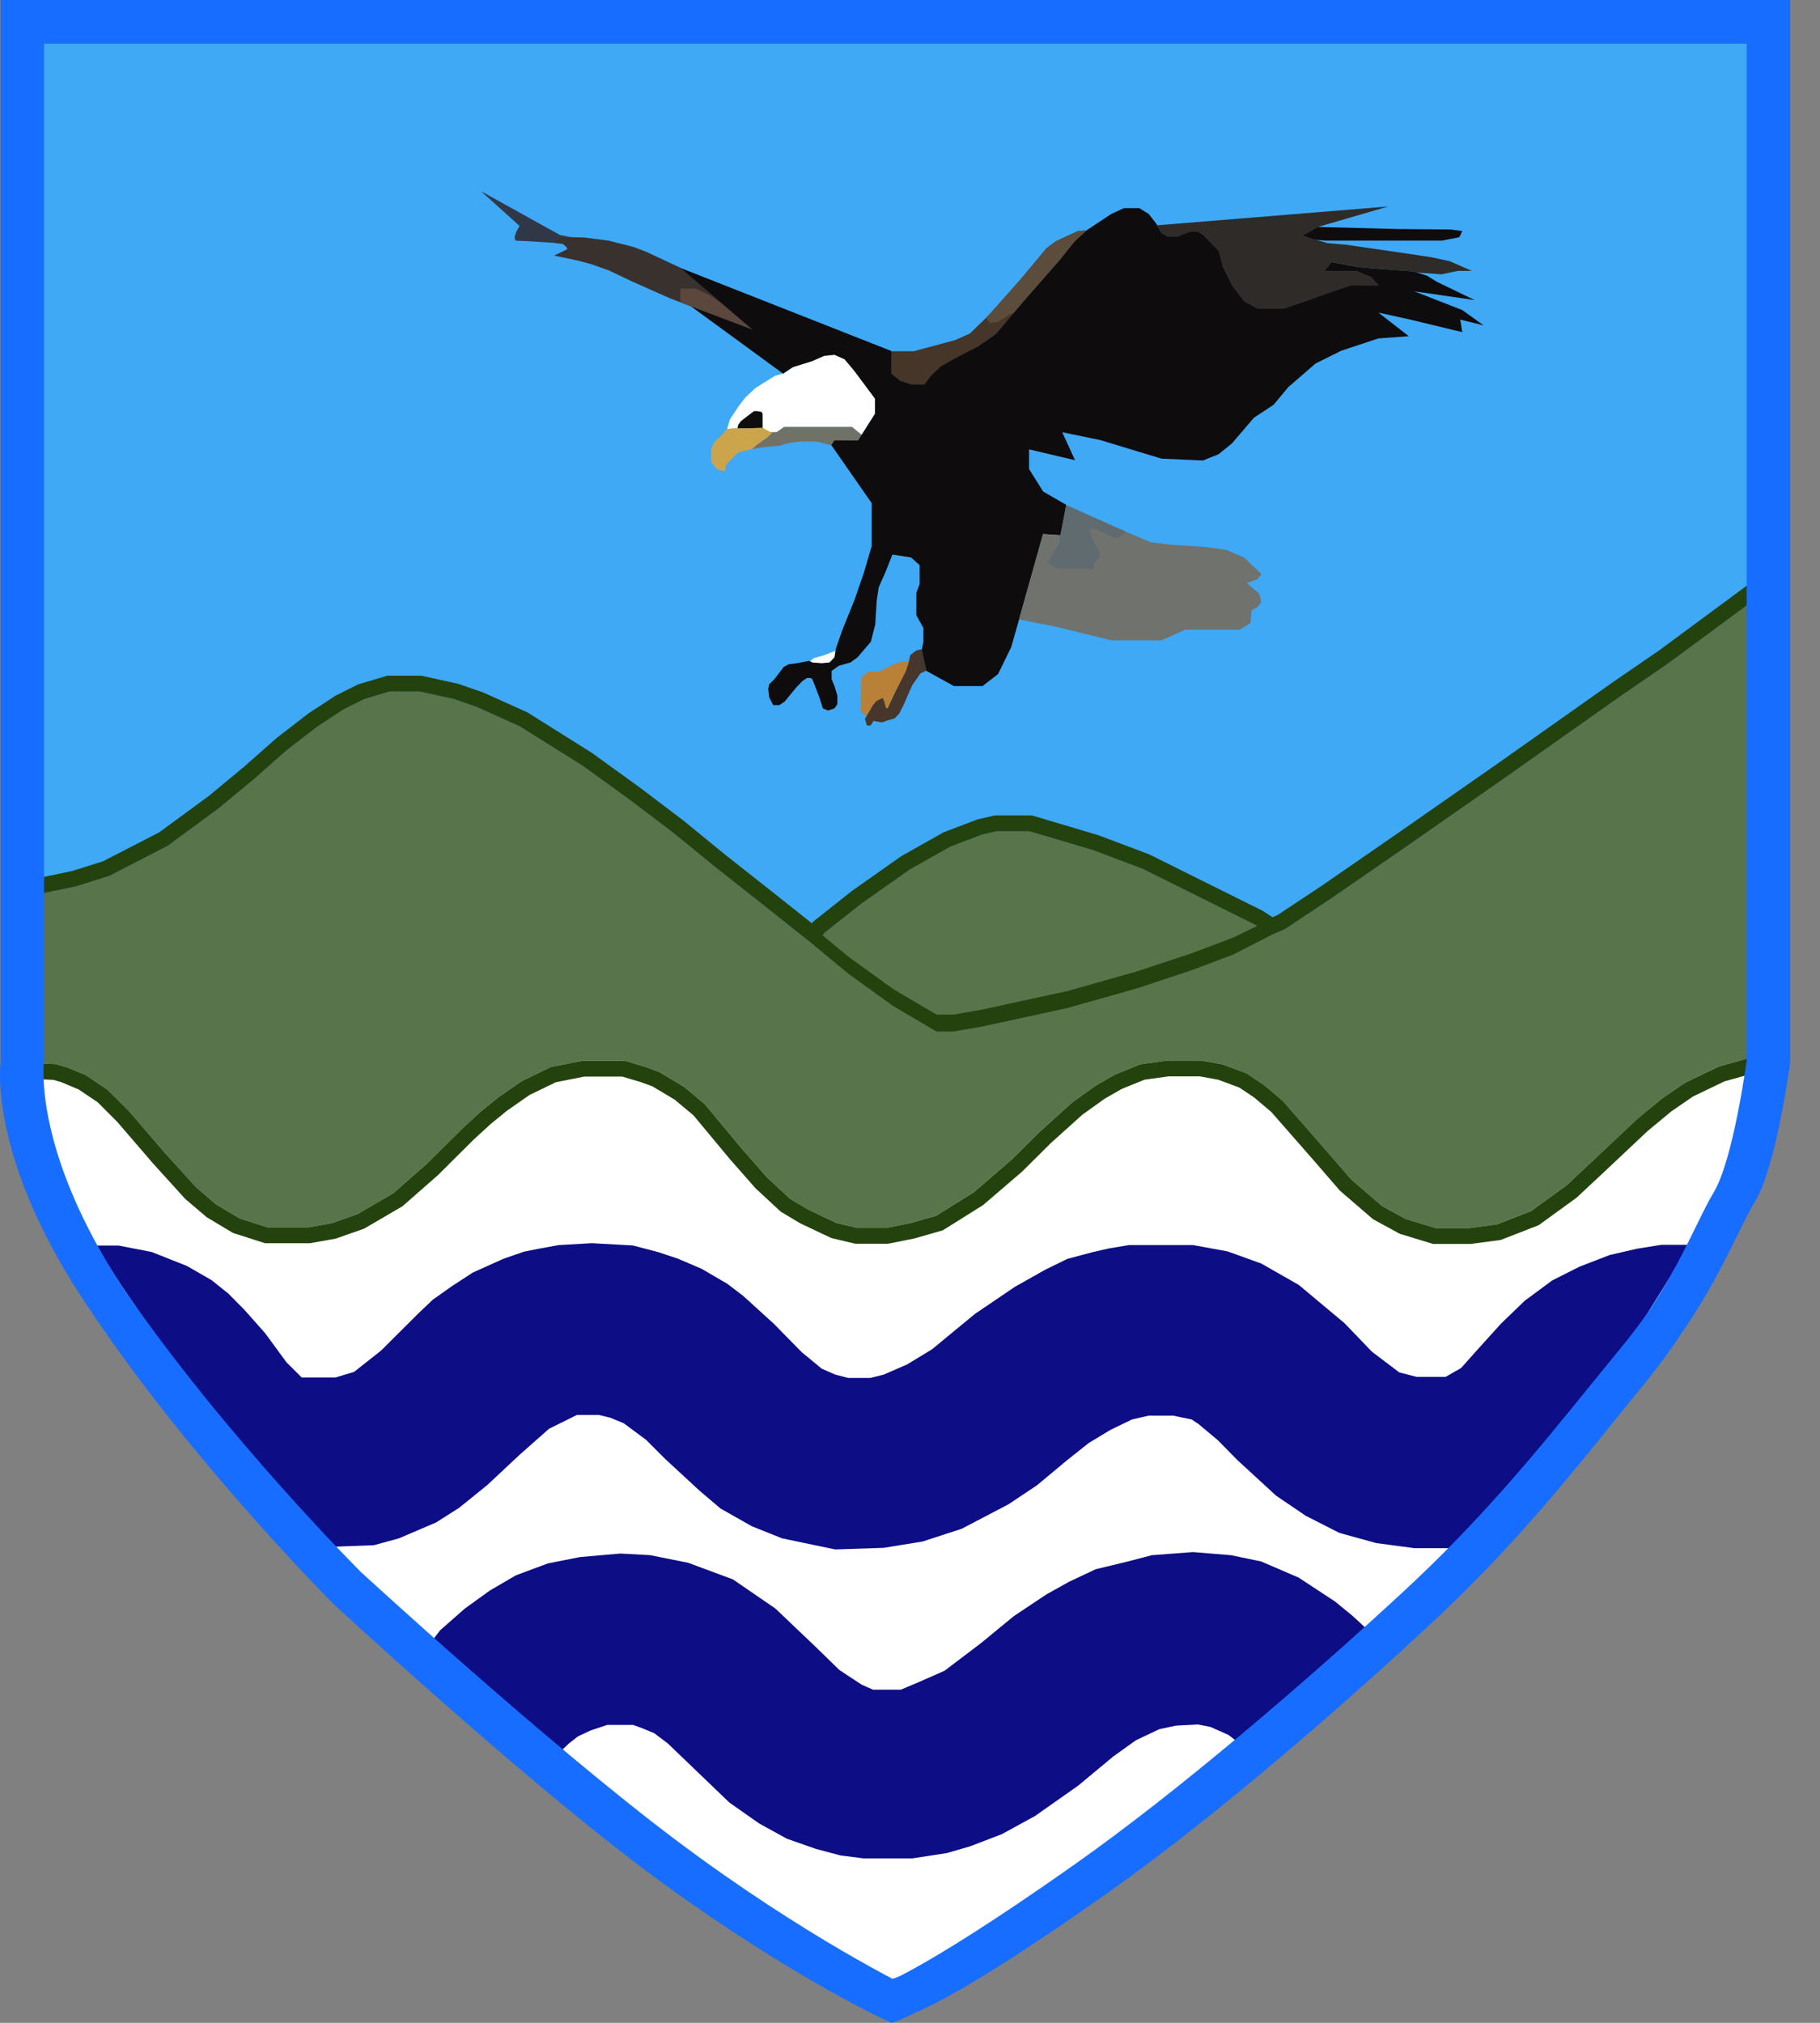 <svg width="36" height="40" viewBox="0 0 36 40" fill="none" xmlns="http://www.w3.org/2000/svg">
<rect x="0" y="0" width="36" height="40" fill="#808080" stroke="none"/>
<g id="Logo">
<g id="Group 1">
<path id="Vector" d="M0.853 20.963V0.839H34.568V20.963C34.568 20.963 34.306 22.924 33.914 23.577C33.522 24.23 33.13 25.407 31.954 26.844C30.778 28.282 29.602 29.85 27.773 31.548C25.943 33.247 23.524 35.342 21.5 36.775C18.364 38.997 17.636 39.15 17.636 39.15C17.636 39.15 15.62 38.171 13.137 36.297C10.654 34.423 7.126 31.156 7.126 31.156C7.126 31.156 4.512 28.543 2.552 25.668C0.592 22.793 0.853 20.963 0.853 20.963Z" fill="#3FA9F5"/>
<path id="Vector_2" d="M0.853 20.964V20.759H34.568V20.964C34.568 20.964 34.306 22.924 33.914 23.577C33.522 24.23 33.13 25.407 31.954 26.844C30.778 28.282 29.602 29.85 27.773 31.549C25.943 33.247 23.524 35.342 21.5 36.776C18.364 38.997 17.636 39.15 17.636 39.15C17.636 39.15 15.62 38.171 13.137 36.297C10.654 34.423 7.126 31.157 7.126 31.157C7.126 31.157 4.512 28.543 2.552 25.668C0.592 22.793 0.853 20.964 0.853 20.964Z" fill="white"/>
<path id="Vector_3" d="M8.708 32.235L8.549 32.443L9.124 32.944L9.899 33.631L11.078 34.641L11.254 34.475L11.433 34.335L11.687 34.217L12.011 34.109H12.523L12.706 34.175L12.941 34.273L13.209 34.475L14.428 35.645L15.023 36.062L15.566 36.36L16.137 36.56L16.626 36.69L17.08 36.748H18.048L18.73 36.643L19.19 36.509L19.819 36.268L20.473 35.91L21.326 35.31L22.018 34.735L22.469 34.412L22.932 34.193L23.259 34.123L23.697 34.1L23.941 34.148L24.3 34.307L24.484 34.45L24.801 34.183L25.769 33.352L26.185 32.983L26.61 32.612L27.043 32.22L26.76 31.958L26.409 31.67L25.688 31.196L24.947 30.877L24.349 30.753L23.597 30.691L22.783 30.753L22.309 30.877L21.671 31.031L21.145 31.279L20.702 31.526L20.053 31.958L19.402 32.493L18.683 33.038L18.181 33.259L17.819 33.412H17.267L17.042 33.312L16.603 33.023L16.127 32.559L15.337 31.807L14.497 31.231L13.613 30.903L12.86 30.752L12.271 30.72L11.471 30.79L10.838 30.915L10.204 31.151L9.69 31.451L9.196 31.807L8.708 32.235Z" fill="#0D0D86"/>
<path id="Vector_4" d="M2.345 24.63H1.92L2.076 24.915L2.391 25.405L3.004 26.304L4.324 28.036L5.482 29.386L6.099 30.073L6.586 30.586L7.396 30.555L7.887 30.421L8.625 30.106L9.08 29.817L9.637 29.367L10.277 28.768L10.861 28.252L11.413 27.979H11.842L12.074 28.035L12.338 28.144L12.782 28.474L13.148 28.841L13.83 29.471L14.248 29.827L14.87 30.18L15.467 30.419L16.521 30.639L17.482 30.607L18.25 30.482L19.023 30.23L19.947 29.747L20.512 29.37L21.109 28.873L21.536 28.534L21.963 28.276L22.391 28.069L22.717 27.994H23.207L23.572 28.069L23.704 28.157L24.087 28.477L24.477 28.873L25.243 29.577L25.827 29.973L26.493 30.312L27.222 30.513L27.97 30.613H28.73L29.019 30.312L29.949 29.288L30.665 28.44L31.783 27.064L32.437 26.209L32.826 25.587L33.159 25.047L33.376 24.615H32.864L32.383 24.692L31.84 24.817L31.244 25.047L30.701 25.321L30.16 25.721L29.694 26.17L29.267 26.641L28.9 27.052L28.593 27.227H28.024L27.679 27.139L27.137 26.729L26.595 26.165L25.691 25.409L24.952 24.987L24.284 24.746L23.598 24.62H22.333L21.928 24.688L21.601 24.763L21.109 24.895L20.674 25.108L20.073 25.447L19.288 25.979L18.881 26.314L18.436 26.681L17.942 26.981L17.482 27.181L17.215 27.248H16.778L16.521 27.181L16.256 27.066L15.859 26.739L15.304 26.174L14.7 25.625L14.385 25.385L13.875 25.088L13.411 24.89L13.014 24.758L12.517 24.628L11.707 24.583L11.047 24.621L10.649 24.694L10.363 24.751L9.955 24.893L9.352 25.164L8.939 25.433L8.56 25.701L8.283 25.964L7.535 26.709L7.004 27.128L6.637 27.238H5.967L5.666 26.938L5.247 26.366L4.832 25.898L4.514 25.577L4.185 25.314L3.699 25.034L3 24.757L2.345 24.63Z" fill="#0D0D86"/>
<path id="Vector_5" d="M18.071 6.946H17.632V7.391L17.818 7.539L18.042 7.608H18.294L18.405 7.447L18.616 7.252L18.791 7.155L19.113 6.973L19.337 6.869L19.527 6.727L19.702 6.606L20.174 6.051L20.431 5.757L20.818 5.313L21.271 4.784L21.492 4.558L21.317 4.571L21.168 4.639L20.889 4.768L20.7 4.909L20.224 5.482L19.547 6.244L19.184 6.595L18.897 6.724L18.071 6.946Z" fill="#453629"/>
<path id="Vector_6" d="M19.579 6.385L19.504 6.286L19.611 6.171L19.85 5.908L20.135 5.585L20.37 5.305L20.699 4.909L20.893 4.766L21.318 4.57L21.499 4.556L21.253 4.782L21.037 5.052L20.589 5.568L20.325 5.866L20.067 6.171L19.945 6.236L19.744 6.365L19.579 6.385Z" fill="#5B4C3C"/>
<path id="Vector_7" d="M12.787 4.981L13.465 5.298L14.892 6.523L13.676 6.062L13.258 5.901L12.511 5.569L12.037 5.345L11.692 5.223L11.428 5.152L11.163 5.097L10.961 5.053L11.22 4.929L11.205 4.885L11.131 4.824L10.959 4.803L11.086 4.684L11.561 4.697L12.037 4.758L12.535 4.885L12.787 4.981Z" fill="#38312D"/>
<path id="Vector_8" d="M11.078 4.648L11.308 4.69H11.09L10.972 4.803L10.466 4.771L10.195 4.758L10.178 4.69L10.209 4.59L10.276 4.467L9.514 3.78L11.078 4.648Z" fill="#303848"/>
<path id="Vector_9" d="M13.458 5.706V5.976L14.886 6.52L14.314 6.032L14.051 5.846L13.767 5.706H13.458Z" fill="#5B473E"/>
<path id="Vector_10" d="M18.205 13.318L18.323 13.259L18.233 12.84L18.142 12.857L18.076 12.898L18.004 12.957L17.976 13.082L17.914 13.266L17.784 13.531L17.711 13.678L17.647 13.806L17.559 13.998H17.529L17.487 13.845L17.457 13.788L17.377 13.829L17.321 13.872L17.258 13.952L17.162 14.114L17.108 14.218L17.148 14.346H17.222L17.277 14.256L17.449 14.284L17.559 14.245L17.698 14.205L17.784 14.114L17.867 13.952L18.043 13.551L18.205 13.318Z" fill="#46362B"/>
<path id="Vector_11" d="M17.041 14.088L17.144 14.156L17.26 13.954L17.321 13.877L17.375 13.841L17.459 13.801L17.487 13.861L17.528 14.005H17.558L17.723 13.653L17.922 13.265L17.98 13.075L17.804 13.086L17.646 13.152L17.518 13.22L17.379 13.277H17.175L17.098 13.348L17.041 13.385L17.027 14.016L17.041 14.088Z" fill="#B88137"/>
<path id="Vector_12" d="M16.098 13.013L16.019 13.079L16.073 13.105L16.257 13.119L16.413 13.099L16.507 13.004L16.528 12.868L16.283 12.963L16.098 13.013Z" fill="white"/>
<path id="Vector_13" d="M14.437 8.295L14.383 8.483L14.59 8.47L14.603 8.403L14.652 8.336L14.79 8.231L14.915 8.134H14.979L15.066 8.152L15.081 8.189V8.47L15.217 8.537L15.281 8.548H15.36L15.51 8.443H16.85L17.045 8.601L17.306 8.18V7.878L16.92 7.358L16.709 7.108L16.514 7.016L16.297 7.04L16.081 7.133L15.71 7.252L15.497 7.382L15.325 7.434L14.941 7.674L14.742 7.862L14.614 8.028L14.437 8.295Z" fill="white"/>
<path id="Vector_14" d="M15.106 8.842L14.873 8.88L14.988 8.782L15.193 8.636L15.281 8.547H15.359L15.509 8.444H16.853L17.043 8.598L16.973 8.708L16.505 8.713L16.448 8.806L16.162 8.732H15.815L15.588 8.765L15.417 8.814L15.106 8.842Z" fill="#707267"/>
<path id="Vector_15" d="M14.603 8.401L14.59 8.472H15.083V8.188L15.068 8.148L14.98 8.13H14.916L14.774 8.236L14.654 8.33L14.603 8.401Z" fill="#0F0C0D"/>
<path id="Vector_16" d="M14.268 8.608L14.384 8.481L14.589 8.47H14.805L15.053 8.458L15.089 8.463L15.226 8.539L15.284 8.547L15.189 8.64L15.148 8.671L15.077 8.72L14.986 8.785L14.874 8.879L14.76 8.907L14.604 8.945L14.471 9.079L14.402 9.146L14.354 9.215L14.342 9.322L14.201 9.291L14.128 9.215L14.066 9.131V8.878L14.132 8.742L14.268 8.608Z" fill="#CCA44B"/>
<path id="Vector_17" d="M13.668 6.058L15.491 7.389L15.674 7.262L16.052 7.146L16.302 7.036L16.504 7.015L16.705 7.103L16.895 7.329L17.308 7.883V8.183L16.973 8.709H16.504L16.444 8.802L17.242 9.949V10.799L17.091 11.316L16.907 11.851L16.655 12.475L16.534 12.827L16.506 12.998L16.41 13.1L16.256 13.115L16.068 13.1L16.005 13.068L15.759 13.115L15.603 13.135L15.504 13.186L15.316 13.432L15.214 13.533L15.195 13.623L15.214 13.785L15.294 13.944H15.415L15.523 13.871L15.619 13.753L15.759 13.584L15.877 13.463L15.963 13.406H16.036L16.068 13.432L16.109 13.533L16.214 13.809L16.275 14.007L16.379 14.05L16.506 14.007L16.563 13.927V13.753L16.506 13.567L16.45 13.432V13.266L16.596 13.163L16.823 13.1L16.962 12.998L17.226 12.689L17.312 12.349L17.341 11.879L17.381 11.615L17.513 11.316L17.652 10.967L18.02 11.022L18.191 11.177V11.549L18.125 11.723V12.165L18.265 12.417V12.689L18.233 12.847L18.324 13.266L18.869 13.567H19.434L19.742 13.329L20.004 12.791L20.634 10.562L20.981 10.584L21.09 9.983L20.634 9.72L20.355 9.274V8.886L21.264 9.1L21.011 8.547L21.76 8.701L22.973 9.069L23.795 9.106L24.105 8.981L24.369 8.767L24.803 8.26L25.193 8.003L25.483 7.655L26.02 7.189L26.531 6.935L27.265 6.692L27.866 6.648L27.265 6.181L27.896 6.32L28.924 6.568L28.884 6.32L29.346 6.434L28.924 6.131L27.975 5.761L29.167 5.933L28.427 5.575L28.224 5.451L27.946 5.364L27.199 5.313L26.839 5.276L26.339 5.181L26.185 5.364H26.839L27.119 5.482L27.265 5.644L26.72 5.628L26.394 5.745L25.822 5.952L25.387 6.101H24.886L24.614 5.959L24.374 5.64L24.192 5.275L24.111 4.96L23.931 4.777L23.802 4.644L23.689 4.574L23.54 4.58L23.429 4.617L23.295 4.671H23.1L22.976 4.61L22.875 4.429L22.723 4.232L22.535 4.116H22.231L21.98 4.232L21.506 4.546L21.256 4.778L20.961 5.145L20.21 6.003L19.7 6.603L19.337 6.859L19.163 6.942L18.895 7.085L18.609 7.246L18.403 7.443L18.287 7.604H18.036L17.813 7.533L17.634 7.389V6.942L13.459 5.298L14.883 6.518L13.668 6.058Z" fill="#0F0C0D"/>
<path id="Vector_18" d="M26.062 4.488L25.758 4.659L25.971 4.737L26.223 4.758H28.521L28.866 4.691L28.924 4.568L28.699 4.538L27.672 4.529L26.062 4.488Z" fill="#0F0C0D"/>
<path id="Vector_19" d="M21.881 10.345L21.09 9.986L20.978 10.583L20.628 10.56L20.157 12.248L20.874 12.39L21.99 12.663H22.969L23.45 12.451H24.519L24.734 12.323L24.756 12.07L24.878 11.999L24.95 11.906L24.911 11.743L24.663 11.53L24.878 11.451L24.95 11.351L24.611 11.027L24.258 10.875L23.846 10.816L23.159 10.772L22.76 10.724L21.881 10.345Z" fill="#6F726D"/>
<path id="Vector_20" d="M20.946 10.748L20.97 10.587L21.093 9.988L22.248 10.503V10.559L22.18 10.587L22.16 10.631H22.026L21.68 10.458H21.555L21.587 10.631L21.752 10.917V11.01L21.651 11.135L21.623 11.248H21.107L20.869 11.224L20.72 11.135L20.946 10.748Z" fill="#5D6970" fill-opacity="0.8"/>
<path id="Vector_21" d="M27.458 4.083L22.888 4.455L22.975 4.617L23.093 4.677H23.296L23.54 4.583H23.69L23.798 4.645L24.105 4.965L24.186 5.276L24.372 5.646L24.612 5.963L24.884 6.107H25.389L26.728 5.644L27.273 5.651L27.12 5.477L26.839 5.359H26.19L26.342 5.182L26.913 5.29L27.4 5.329L27.928 5.365L28.009 5.388L28.511 5.424L28.838 5.357H29.113L28.922 5.273L28.677 5.166L28.319 5.088L27.566 4.975L26.607 4.837L26.256 4.808L25.768 4.659L26.095 4.48L27.458 4.083Z" fill="#2E2B29"/>
<path id="Vector_22" d="M1.505 17.528L0.855 17.663L0.85 21.03L1.111 21.043L1.322 21.105L1.703 21.265L2.132 21.553L2.551 21.973L3.269 22.806L3.881 23.481L4.271 23.813L4.738 24.092L5.292 24.271H6.102L6.559 24.189L7.07 24.011L7.778 23.596L8.448 23.008L9.161 22.3L9.508 21.982L9.84 21.712L10.317 21.38L10.895 21.101L11.526 20.975H12.355L12.774 21.101L13.039 21.197L13.53 21.491L13.94 21.833L14.677 22.719L15.168 23.278L15.631 23.707L15.978 23.914L16.546 24.184L16.956 24.28H17.534L18.015 24.184L18.521 24.039L19.258 23.577L20.005 22.936L20.559 22.387L21.21 21.799L21.682 21.462L22.053 21.25L22.554 21.046L23.093 20.971H23.757L24.178 21.046L24.656 21.225L24.998 21.453L25.369 21.767L26.175 22.687L26.725 23.322L27.338 23.849L27.809 24.106L28.394 24.285H29.072L29.607 24.213L30.284 23.949L30.983 23.443L31.518 22.944L32.381 22.131L32.873 21.724L33.33 21.41L34 21.089L34.562 20.932V11.964L32.999 13.117L32.078 13.75L30.72 14.708L29.733 15.406L27.743 16.792L26.329 17.769L25.417 18.373L25.138 18.493L24.83 18.289L22.609 17.184L21.63 16.814L20.364 16.438H19.714L19.427 16.504L18.8 16.742L17.994 17.196L17.036 17.871L16.308 18.448L16.113 18.702L15.184 17.964L14.171 17.164L13.315 16.466L12.468 15.824L11.529 15.145L10.282 14.364L9.436 13.982L8.98 13.824L8.301 13.675H7.705L7.203 13.824L6.794 14.029L6.282 14.364L5.668 14.838L5.036 15.396L4.329 15.983L3.315 16.727L2.161 17.322L1.505 17.528Z" fill="#57744B"/>
<path id="Vector_23" fill-rule="evenodd" clip-rule="evenodd" d="M0.542 17.407L0.536 21.329L1.058 21.354L1.217 21.401L1.554 21.542L1.932 21.796L2.321 22.186L3.034 23.014L3.662 23.706L4.088 24.069L4.608 24.38L5.243 24.584H6.13L6.639 24.493L7.202 24.296L7.962 23.852L8.662 23.238L9.377 22.527L9.713 22.22L10.029 21.963L10.476 21.651L10.996 21.4L11.557 21.289H12.309L12.675 21.398L12.904 21.481L13.348 21.747L13.717 22.055L14.439 22.923L14.944 23.497L15.442 23.959L15.83 24.191L16.442 24.481L16.919 24.594H17.565L18.09 24.489L18.65 24.328L19.445 23.83L20.218 23.167L20.775 22.614L21.407 22.044L21.851 21.726L22.19 21.532L22.636 21.351L23.115 21.284H23.729L24.095 21.35L24.513 21.505L24.81 21.704L25.149 21.991L25.938 22.892L25.94 22.893L26.503 23.544L27.159 24.109L27.687 24.397L28.347 24.598H29.093L29.685 24.519L30.436 24.227L31.183 23.685L31.732 23.173L32.589 22.366L33.063 21.974L33.488 21.682L34.111 21.383L34.875 21.17V11.342L32.817 12.862L31.899 13.492L29.554 15.148L29.552 15.149L27.565 16.534L27.564 16.534L26.153 17.509L25.268 18.096L25.17 18.138L24.987 18.016L22.735 16.896L21.73 16.517L20.41 16.124H19.678L19.336 16.203L18.667 16.457L17.827 16.93L16.848 17.62L16.083 18.226L16.059 18.258L15.38 17.718L14.367 16.919L13.509 16.219L12.655 15.572L11.704 14.885L10.431 14.086L9.552 13.691L9.065 13.522L8.335 13.362H7.66L7.088 13.531L6.637 13.756L6.1 14.108L5.468 14.596L4.832 15.158L4.136 15.735L3.149 16.459L2.041 17.03L1.426 17.224L0.542 17.407ZM1.323 21.105L1.111 21.043L0.85 21.03L0.855 17.662L1.505 17.528L2.161 17.321L3.315 16.727L4.329 15.982L5.036 15.396L5.668 14.838L6.282 14.364L6.794 14.029L7.203 13.824L7.706 13.675H8.301L8.98 13.824L9.436 13.982L10.282 14.364L11.529 15.145L12.468 15.824L13.315 16.466L14.171 17.164L15.185 17.964L16.111 18.7L16.111 18.701L16.794 19.264L17.672 19.896L18.526 20.398H18.86L19.439 20.296L21.117 19.932L22.508 19.538L23.57 19.186L24.394 18.875L25.138 18.493L25.138 18.493L25.417 18.373L26.329 17.768L27.743 16.792L29.734 15.405L30.72 14.708L32.078 13.75L32.999 13.117L34.562 11.964V20.932L34.001 21.089L33.33 21.41L32.873 21.724L32.381 22.13L31.518 22.943L30.983 23.443L30.284 23.949L29.607 24.213L29.072 24.284H28.394L27.809 24.106L27.338 23.849L26.725 23.321L26.176 22.687L25.37 21.766L24.999 21.453L24.656 21.224L24.178 21.046L23.757 20.971H23.093L22.554 21.046L22.053 21.25L21.682 21.462L21.21 21.799L20.559 22.387L20.005 22.936L19.259 23.577L18.521 24.039L18.016 24.184L17.534 24.28H16.956L16.546 24.184L15.978 23.914L15.631 23.707L15.168 23.278L14.677 22.719L13.94 21.833L13.53 21.491L13.039 21.197L12.774 21.1L12.355 20.975H11.526L10.895 21.1L10.317 21.38L9.84 21.712L9.508 21.982L9.161 22.3L8.448 23.008L7.778 23.596L7.07 24.01L6.559 24.189L6.102 24.27H5.292L4.738 24.092L4.271 23.813L3.881 23.48L3.269 22.806L2.551 21.972L2.132 21.553L1.703 21.264L1.323 21.105ZM24.864 18.311L24.83 18.289L22.609 17.184L21.63 16.814L20.364 16.438H19.714L19.427 16.503L18.8 16.742L17.994 17.196L17.036 17.871L16.308 18.447L16.271 18.495L16.794 18.928L17.672 19.561L18.526 20.063H18.86L19.439 19.961L21.117 19.597L22.508 19.203L23.57 18.851L24.394 18.54L24.864 18.311Z" fill="#24420E"/>
<path id="Vector_24" fill-rule="evenodd" clip-rule="evenodd" d="M1.807 25.94C1.804 25.934 1.8 25.929 1.796 25.923C-0.262 22.922 0.012 21.012 0.012 21.012V0H35.411V21.012C35.411 21.012 35.136 23.058 34.725 23.74C34.609 23.932 34.494 24.166 34.36 24.438C34.108 24.95 33.791 25.593 33.287 26.327C33.074 26.653 32.828 26.993 32.547 27.338C32.362 27.563 32.176 27.794 31.986 28.03C30.985 29.271 29.874 30.65 28.296 32.115C26.459 33.822 24.013 35.941 21.95 37.402C20.369 38.522 19.378 39.133 18.77 39.468C18.478 39.628 18.269 39.728 18.121 39.791C17.758 39.974 17.634 40 17.634 40C17.634 40 17.603 39.985 17.544 39.956L17.536 39.957L17.294 39.84L17.299 39.829C17.294 39.84 17.294 39.84 17.294 39.84L17.294 39.84L17.293 39.84L17.291 39.839L17.285 39.836L17.265 39.826C17.248 39.817 17.223 39.804 17.191 39.788C17.127 39.756 17.034 39.708 16.915 39.645C16.679 39.519 16.339 39.333 15.922 39.088C15.088 38.597 13.938 37.868 12.669 36.911C11.405 35.956 9.885 34.656 8.691 33.603C8.092 33.075 7.571 32.606 7.199 32.269C7.014 32.1 6.865 31.965 6.763 31.871C6.712 31.824 6.673 31.788 6.646 31.763L6.605 31.724C6.605 31.724 6.604 31.724 6.637 31.689L6.605 31.724L6.593 31.714L6.583 31.704L6.616 31.67C6.583 31.704 6.583 31.704 6.583 31.704L6.58 31.701L6.574 31.695L6.55 31.67C6.529 31.649 6.499 31.619 6.46 31.579C6.383 31.5 6.271 31.384 6.13 31.237C5.85 30.942 5.456 30.519 5 30.005C4.091 28.981 2.925 27.582 1.92 26.108C1.882 26.052 1.844 25.996 1.807 25.94ZM2.457 25.502C3.457 26.956 4.627 28.353 5.554 29.392C6.018 29.913 6.419 30.341 6.704 30.639C6.846 30.787 6.959 30.903 7.035 30.981C7.074 31.02 7.103 31.05 7.123 31.07L7.141 31.088L7.17 31.114L7.233 31.172L7.291 31.225C7.396 31.321 7.55 31.461 7.743 31.635C8.129 31.984 8.67 32.469 9.293 33.014C10.542 34.109 12.101 35.434 13.38 36.394C14.655 37.351 15.81 38.08 16.645 38.568C17.062 38.811 17.398 38.995 17.628 39.116L17.654 39.13C17.676 39.124 17.72 39.109 17.792 39.079C17.865 39.042 17.951 38.997 18.051 38.942C18.619 38.631 19.607 38.029 21.239 36.88C23.323 35.412 25.833 33.252 27.744 31.487C29.31 30.041 30.401 28.697 31.45 27.402C31.654 27.151 31.857 26.901 32.061 26.653C32.287 26.378 32.48 26.12 32.648 25.876C33.06 25.247 33.331 24.693 33.551 24.245C33.678 23.985 33.788 23.761 33.898 23.578C34.289 22.925 34.55 20.967 34.55 20.967V0.864H0.871V20.967C0.871 20.967 0.62 22.725 2.457 25.502Z" fill="#176DFF"/>
</g>
</g>
</svg>
